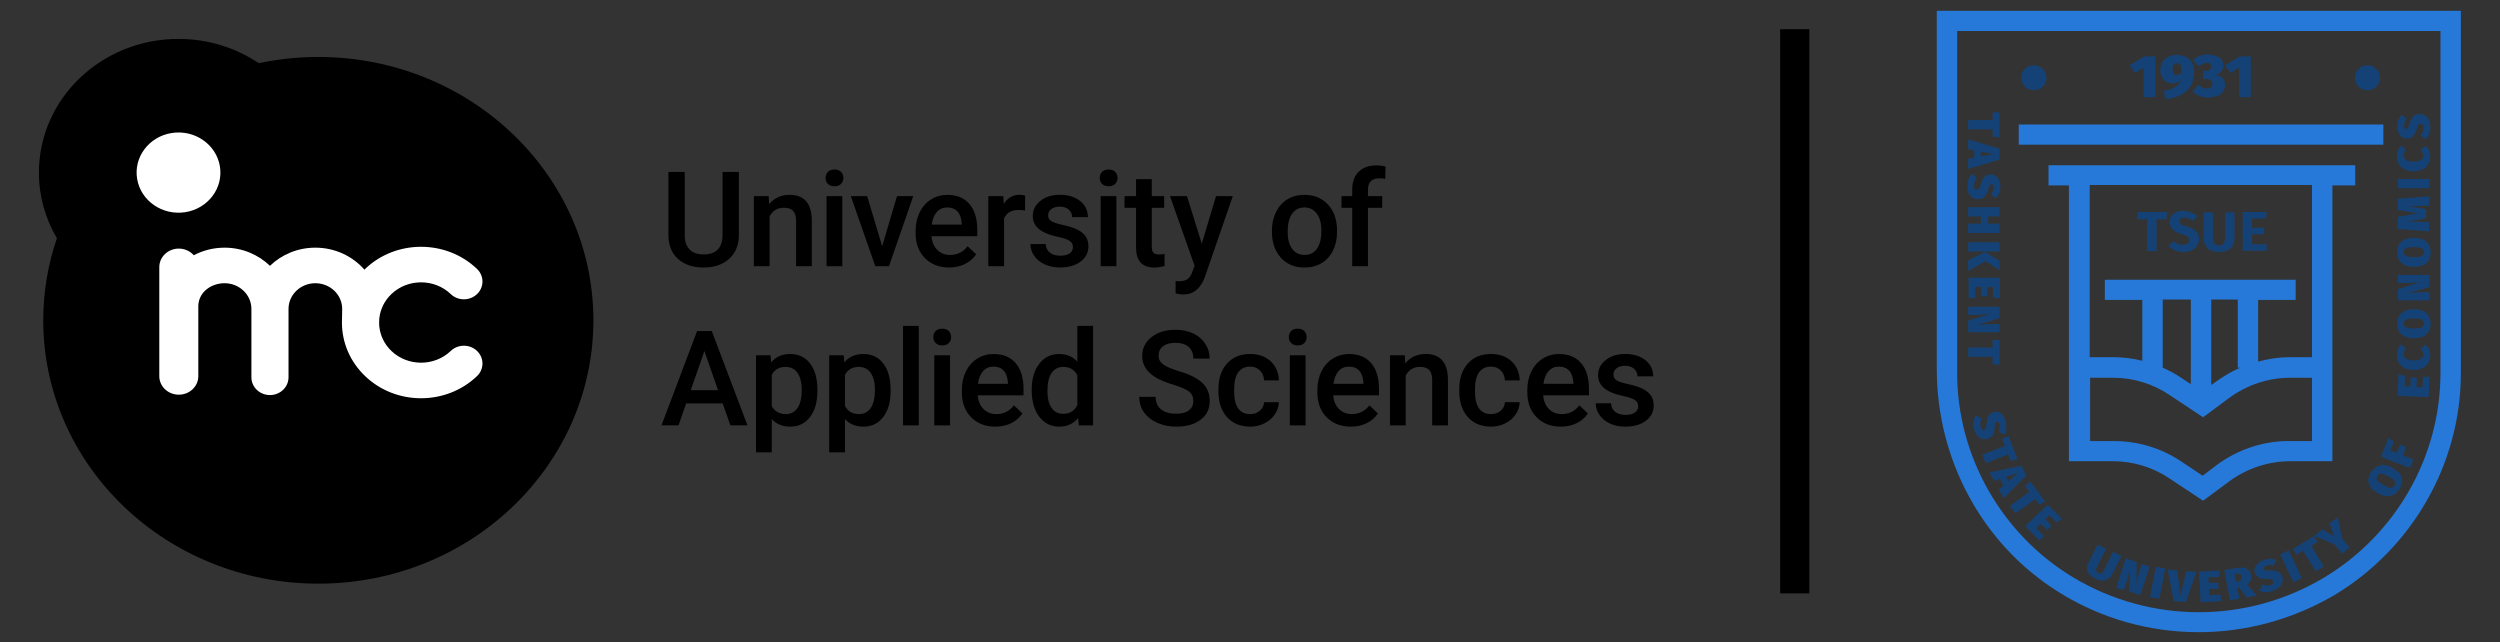 <svg width="257" height="66" viewBox="0 0 257 66" fill="none" xmlns="http://www.w3.org/2000/svg">
<rect x="0" y="0" width="257" height="66" fill="#333333" stroke="none"/>
<g clip-path="url(#clip0_78_16)">
<path d="M245.009 12.801H207.527V14.873H245.009V12.801Z" fill="#2679D9"/>
<path d="M210.839 16.987H210.588V19.06H210.839H212.684V45.63V47.413H217.212C219.308 47.413 221.321 48.034 223.04 49.195L226.478 51.475L229.161 49.485C230.964 48.159 233.186 47.413 235.408 47.413H239.768V45.63V19.06H241.865H242.116V16.987H241.865H210.839ZM227.903 47.785L226.436 48.905L224.256 47.454C222.159 46.045 219.77 45.34 217.254 45.34H214.864V38.832H217.212C219.308 38.832 221.321 39.454 223.04 40.615L226.478 42.894L229.161 40.905C230.964 39.578 233.186 38.832 235.408 38.832H237.672V45.34H235.408C232.725 45.298 230.041 46.21 227.903 47.785ZM225.22 30.791V39.495L224.214 38.832C223.627 38.418 222.956 38.086 222.327 37.796V30.791H225.22ZM227.316 30.791H230.041V37.796H230.293C229.454 38.169 228.658 38.625 227.903 39.164L227.316 39.578V30.791ZM237.672 36.718H235.408C234.276 36.718 233.186 36.884 232.138 37.174V30.832H235.995V28.759H216.374V30.832H220.231V37.091C219.267 36.842 218.26 36.718 217.212 36.718H214.822V19.018H237.672V36.718Z" fill="#2679D9"/>
<path d="M222.788 21.796L222.704 22.542H221.698V25.816H220.734V22.542H219.728V21.796H222.788ZM225.262 21.837C225.471 21.92 225.681 22.044 225.891 22.21L225.429 22.707C225.136 22.5 224.843 22.376 224.549 22.376C224.381 22.376 224.256 22.417 224.172 22.459C224.088 22.542 224.046 22.625 224.046 22.749C224.046 22.832 224.088 22.915 224.13 22.956C224.172 22.998 224.256 23.081 224.339 23.122C224.465 23.163 224.591 23.246 224.843 23.288C225.262 23.412 225.555 23.578 225.765 23.785C225.974 23.992 226.058 24.241 226.058 24.614C226.058 24.863 225.974 25.07 225.849 25.277C225.723 25.485 225.555 25.609 225.304 25.733C225.052 25.858 224.759 25.899 224.465 25.899C224.13 25.899 223.836 25.858 223.585 25.733C223.333 25.609 223.124 25.485 222.914 25.319L223.417 24.78C223.585 24.904 223.752 25.029 223.878 25.07C224.046 25.153 224.214 25.153 224.423 25.153C224.633 25.153 224.759 25.112 224.884 25.029C225.01 24.946 225.052 24.822 225.052 24.656C225.052 24.573 225.01 24.49 224.968 24.407C224.926 24.324 224.843 24.283 224.759 24.241C224.633 24.2 224.507 24.117 224.297 24.075C223.836 23.951 223.543 23.785 223.333 23.578C223.165 23.371 223.04 23.122 223.04 22.832C223.04 22.583 223.082 22.417 223.207 22.21C223.333 22.044 223.501 21.92 223.711 21.796C223.92 21.713 224.172 21.671 224.465 21.671C224.801 21.713 225.052 21.754 225.262 21.837ZM229.706 24.49C229.706 24.78 229.664 24.987 229.538 25.236C229.412 25.443 229.245 25.609 228.993 25.733C228.742 25.858 228.448 25.899 228.113 25.899C227.61 25.899 227.19 25.775 226.939 25.526C226.687 25.277 226.52 24.904 226.52 24.49V21.837H227.484V24.448C227.484 24.697 227.526 24.904 227.652 25.029C227.735 25.153 227.903 25.236 228.113 25.236C228.322 25.236 228.49 25.153 228.574 25.029C228.658 24.904 228.742 24.697 228.742 24.448V21.837H229.706V24.49ZM233.018 21.796L232.934 22.459H231.509V23.412H232.767V24.075H231.509V25.112H233.018V25.775H230.544V21.796H233.018Z" fill="#144276"/>
<path d="M226.017 64.988C221.028 64.988 215.997 63.62 211.595 60.843C203.712 55.91 199.101 47.164 199.101 37.962V1.111H252.975V38.376C252.975 47.661 247.986 56.366 239.978 61.174C235.66 63.703 230.838 64.988 226.017 64.988ZM201.197 3.184V38.376C201.197 46.915 205.809 54.998 213.188 59.392C221.112 64.117 230.964 64.117 238.888 59.392C246.309 54.956 250.879 46.915 250.879 38.376V3.184H201.197Z" fill="#2679D9"/>
<path d="M205.556 14.127L204.844 14.044V13.298H202.328V12.345H204.844V11.557H205.556V14.127Z" fill="#144276"/>
<path d="M202.328 16.324L202.957 16.2V15.454L202.328 15.329V14.335L205.556 15.288V16.407L202.328 17.36V16.324ZM203.628 15.578V16.075L204.886 15.827L203.628 15.578Z" fill="#144276"/>
<path d="M205.18 20.386L204.677 19.972C204.845 19.765 204.928 19.516 204.928 19.267C204.928 19.143 204.928 19.06 204.886 19.018C204.845 18.977 204.803 18.936 204.719 18.936C204.677 18.936 204.635 18.936 204.593 18.977C204.551 19.018 204.509 19.06 204.509 19.143C204.467 19.226 204.425 19.35 204.383 19.516C204.258 19.848 204.132 20.096 203.964 20.262C203.796 20.428 203.587 20.469 203.293 20.469C203.084 20.469 202.916 20.428 202.748 20.303C202.581 20.179 202.455 20.055 202.371 19.848C202.287 19.64 202.245 19.392 202.245 19.143C202.245 18.853 202.287 18.604 202.371 18.397C202.455 18.189 202.581 17.982 202.706 17.858L203.209 18.314C203 18.562 202.916 18.811 202.916 19.101C202.916 19.226 202.958 19.35 203 19.392C203.042 19.474 203.126 19.474 203.209 19.474C203.293 19.474 203.335 19.474 203.377 19.433C203.419 19.392 203.461 19.35 203.503 19.267C203.545 19.184 203.587 19.101 203.629 18.936C203.754 18.562 203.88 18.314 204.048 18.148C204.216 17.982 204.425 17.941 204.677 17.941C204.886 17.941 205.054 17.982 205.18 18.107C205.348 18.231 205.431 18.355 205.515 18.562C205.599 18.77 205.641 18.977 205.641 19.184C205.641 19.682 205.473 20.055 205.18 20.386Z" fill="#144276"/>
<path d="M202.328 22.998H203.628V22.252H202.328V21.298H205.556V22.252H204.382V22.998H205.556V23.951H202.328V22.998Z" fill="#144276"/>
<path d="M205.556 25.858H202.328V24.904H205.556V25.858ZM205.556 27.765L204.131 26.853L202.328 27.848V26.77L204.047 25.899L205.556 26.811V27.765Z" fill="#144276"/>
<path d="M205.556 30.666L204.886 30.583V29.505H204.299V30.459H203.67V29.505H203.041V30.625H202.37V28.552H205.598V30.666H205.556Z" fill="#144276"/>
<path d="M202.328 34.148V32.946L204.676 32.241H204.592C204.382 32.283 204.173 32.283 203.963 32.324C203.796 32.324 203.586 32.366 203.334 32.366H202.328V31.537H205.556V32.697L203.209 33.443H203.292C203.502 33.402 203.712 33.36 203.879 33.36C204.047 33.36 204.257 33.319 204.508 33.319H205.556V34.148H202.328Z" fill="#144276"/>
<path d="M205.556 37.505L204.844 37.422V36.676H202.328V35.723H204.844V34.935H205.556V37.505Z" fill="#144276"/>
<path d="M206.06 44.677L205.473 44.386C205.598 44.138 205.598 43.889 205.556 43.64C205.515 43.516 205.473 43.433 205.431 43.392C205.389 43.35 205.305 43.309 205.263 43.35C205.221 43.35 205.179 43.392 205.137 43.433C205.095 43.475 205.095 43.516 205.095 43.599C205.095 43.682 205.053 43.806 205.053 43.972C205.011 44.345 204.97 44.594 204.844 44.76C204.718 44.925 204.508 45.05 204.257 45.133C204.047 45.174 203.879 45.174 203.67 45.091C203.502 45.008 203.334 44.884 203.209 44.718C203.083 44.552 202.957 44.304 202.915 44.055C202.831 43.765 202.831 43.516 202.873 43.309C202.915 43.06 202.999 42.894 203.083 42.687L203.712 43.019C203.586 43.309 203.544 43.599 203.586 43.847C203.628 43.972 203.67 44.055 203.754 44.138C203.838 44.221 203.879 44.221 203.963 44.179C204.005 44.179 204.089 44.138 204.089 44.096C204.089 44.055 204.131 44.013 204.173 43.931C204.173 43.848 204.215 43.723 204.215 43.599C204.257 43.226 204.299 42.936 204.424 42.728C204.55 42.521 204.718 42.438 204.97 42.355C205.179 42.314 205.347 42.314 205.515 42.397C205.682 42.48 205.85 42.604 205.934 42.77C206.06 42.936 206.143 43.143 206.185 43.35C206.311 43.889 206.269 44.304 206.06 44.677Z" fill="#144276"/>
<path d="M207.402 47.205L206.689 47.371L206.437 46.708L204.131 47.62L203.796 46.749L206.102 45.837L205.808 45.091L206.479 44.842L207.402 47.205Z" fill="#144276"/>
<path d="M205.473 50.314L205.976 49.899L205.599 49.236L205.012 49.444L204.509 48.573L207.779 47.868L208.324 48.863L205.976 51.226L205.473 50.314ZM206.228 49.029L206.479 49.444L207.444 48.614L206.228 49.029Z" fill="#144276"/>
<path d="M210.252 51.557L209.623 51.889L209.204 51.309L207.191 52.76L206.604 52.014L208.617 50.563L208.156 49.941L208.743 49.526L210.252 51.557Z" fill="#144276"/>
<path d="M211.972 53.34L211.427 53.713L210.672 52.967L210.253 53.381L210.923 54.044L210.462 54.5L209.791 53.837L209.33 54.293L210.127 55.122L209.666 55.578L208.198 54.086L210.504 51.889L211.972 53.34Z" fill="#144276"/>
<path d="M217.129 59.06C217.045 59.267 216.877 59.433 216.71 59.516C216.542 59.599 216.332 59.682 216.123 59.682C215.913 59.682 215.661 59.641 215.368 59.475C214.949 59.267 214.697 59.019 214.613 58.77C214.487 58.48 214.529 58.19 214.697 57.858L215.619 55.993L216.5 56.407L215.577 58.273C215.494 58.438 215.452 58.563 215.494 58.687C215.536 58.812 215.578 58.853 215.703 58.936C215.829 58.977 215.913 59.019 216.039 58.936C216.123 58.895 216.206 58.77 216.29 58.604L217.213 56.739L218.093 57.154L217.129 59.06Z" fill="#144276"/>
<path d="M220.021 61.174L218.889 60.801L218.931 58.397V58.48C218.889 58.687 218.848 58.894 218.806 59.102C218.764 59.309 218.722 59.475 218.638 59.723L218.344 60.677L217.548 60.428L218.512 57.402L219.644 57.775V60.221V60.138C219.686 59.931 219.686 59.723 219.728 59.558C219.77 59.392 219.812 59.185 219.896 58.936L220.189 57.982L220.986 58.231L220.021 61.174Z" fill="#144276"/>
<path d="M222.579 58.438L221.992 61.547L221.027 61.382L221.614 58.273L222.579 58.438Z" fill="#144276"/>
<path d="M225.807 58.77L224.717 61.879L223.459 61.796L222.83 58.563L223.836 58.646L224.13 61.216L224.759 58.728L225.807 58.77Z" fill="#144276"/>
<path d="M228.197 58.646L228.113 59.309L227.023 59.35L227.065 59.931L228.029 59.889L228.071 60.511L227.107 60.552L227.149 61.174L228.281 61.133L228.323 61.796L226.226 61.92L226.059 58.77L228.197 58.646Z" fill="#144276"/>
<path d="M230.168 60.387L230 60.428L230.209 61.547L229.245 61.713L228.658 58.604L229.832 58.397C230.293 58.314 230.671 58.314 230.922 58.438C231.174 58.563 231.341 58.77 231.425 59.143C231.467 59.35 231.467 59.516 231.383 59.641C231.3 59.806 231.216 59.931 231.006 60.097L232.012 61.216L230.964 61.423L230.168 60.387ZM229.874 59.806L230.126 59.765C230.251 59.724 230.335 59.682 230.377 59.599C230.419 59.516 230.461 59.433 230.419 59.267C230.377 59.019 230.209 58.936 229.916 58.977L229.706 59.019L229.874 59.806Z" fill="#144276"/>
<path d="M233.982 57.568L233.731 58.148C233.479 58.065 233.228 58.065 232.976 58.148C232.85 58.19 232.808 58.231 232.766 58.273C232.724 58.314 232.724 58.397 232.724 58.48C232.724 58.521 232.766 58.563 232.808 58.604C232.85 58.646 232.892 58.646 232.976 58.646C233.06 58.646 233.186 58.646 233.353 58.646C233.731 58.646 233.982 58.687 234.192 58.77C234.402 58.894 234.527 59.06 234.611 59.309C234.695 59.516 234.695 59.682 234.611 59.889C234.527 60.096 234.443 60.221 234.276 60.387C234.108 60.552 233.898 60.635 233.647 60.76C233.395 60.843 233.102 60.884 232.892 60.884C232.641 60.884 232.431 60.801 232.263 60.718L232.557 60.096C232.85 60.221 233.144 60.221 233.395 60.138C233.521 60.096 233.605 60.055 233.647 59.972C233.689 59.889 233.689 59.806 233.689 59.723C233.689 59.682 233.647 59.599 233.605 59.599C233.563 59.558 233.521 59.558 233.437 59.516C233.353 59.516 233.228 59.516 233.102 59.516C232.724 59.516 232.431 59.475 232.221 59.392C232.012 59.267 231.886 59.102 231.802 58.894C231.718 58.687 231.718 58.521 231.802 58.355C231.886 58.19 231.97 58.024 232.138 57.9C232.305 57.775 232.473 57.651 232.724 57.568C233.186 57.402 233.605 57.402 233.982 57.568Z" fill="#144276"/>
<path d="M235.282 56.573L236.623 59.433L235.743 59.848L234.401 56.988L235.282 56.573Z" fill="#144276"/>
<path d="M237.923 55.081L238.217 55.744L237.588 56.117L238.888 58.231L238.049 58.729L236.749 56.614L236.079 57.029L235.701 56.449L237.923 55.081Z" fill="#144276"/>
<path d="M240.314 53.174L240.775 55.371L241.529 56.283L240.775 56.905L240.02 55.993L237.924 55.081L238.72 54.418L239.936 55.122L239.475 53.796L240.314 53.174Z" fill="#144276"/>
<path d="M244.716 47.827C245.093 47.744 245.512 47.827 245.974 48.117C246.267 48.283 246.519 48.49 246.686 48.697C246.854 48.905 246.938 49.153 246.938 49.444C246.938 49.692 246.854 49.982 246.686 50.231C246.435 50.645 246.141 50.894 245.722 50.977C245.345 51.06 244.883 50.977 244.422 50.687C244.129 50.521 243.877 50.314 243.71 50.107C243.542 49.899 243.458 49.651 243.458 49.361C243.458 49.112 243.542 48.822 243.71 48.573C244.045 48.158 244.338 47.91 244.716 47.827ZM244.38 49.361C244.464 49.526 244.674 49.651 245.009 49.858C245.345 50.024 245.596 50.148 245.764 50.148C245.932 50.148 246.057 50.065 246.183 49.941C246.267 49.775 246.267 49.609 246.183 49.485C246.099 49.319 245.89 49.195 245.554 48.987C245.219 48.822 244.967 48.697 244.8 48.697C244.632 48.697 244.506 48.78 244.38 48.905C244.296 49.07 244.296 49.236 244.38 49.361Z" fill="#144276"/>
<path d="M247.735 48.117L244.758 46.956L245.512 45.05L246.099 45.381L245.722 46.293L246.393 46.542L246.728 45.713L247.357 45.962L247.022 46.791L248.112 47.246L247.735 48.117Z" fill="#144276"/>
<path d="M246.56 38.5L247.231 38.625L247.189 39.702L247.776 39.744L247.818 38.79L248.447 38.832L248.405 39.785L249.034 39.827L249.076 38.708L249.747 38.749L249.663 40.822L246.477 40.697L246.56 38.5Z" fill="#144276"/>
<path d="M246.812 35.392L247.315 35.847C247.231 35.93 247.189 36.013 247.147 36.138C247.105 36.262 247.105 36.303 247.105 36.428C247.105 36.635 247.189 36.759 247.357 36.884C247.525 36.967 247.776 37.05 248.112 37.05C248.447 37.05 248.699 37.008 248.866 36.884C249.034 36.759 249.118 36.635 249.118 36.428C249.118 36.303 249.076 36.221 249.034 36.138C248.992 36.055 248.908 35.93 248.824 35.847L249.369 35.433C249.495 35.557 249.621 35.723 249.705 35.889C249.789 36.055 249.831 36.262 249.831 36.469C249.831 36.801 249.747 37.05 249.621 37.298C249.495 37.547 249.286 37.713 249.034 37.837C248.782 37.962 248.489 38.044 248.112 38.044C247.776 38.044 247.441 37.962 247.189 37.837C246.938 37.713 246.728 37.547 246.602 37.298C246.476 37.05 246.393 36.801 246.393 36.511C246.435 36.013 246.56 35.682 246.812 35.392Z" fill="#144276"/>
<path d="M246.896 32.158C247.189 31.91 247.608 31.785 248.154 31.785C248.489 31.785 248.782 31.827 249.076 31.951C249.327 32.075 249.537 32.241 249.663 32.449C249.789 32.656 249.872 32.946 249.872 33.278C249.872 33.775 249.705 34.148 249.411 34.397C249.118 34.645 248.699 34.77 248.154 34.77C247.818 34.77 247.525 34.728 247.231 34.604C246.98 34.48 246.77 34.314 246.644 34.106C246.518 33.899 246.435 33.609 246.435 33.278C246.435 32.78 246.602 32.407 246.896 32.158ZM247.357 33.651C247.525 33.733 247.776 33.775 248.154 33.775C248.531 33.775 248.782 33.733 248.95 33.651C249.118 33.568 249.202 33.443 249.202 33.278C249.202 33.112 249.118 32.946 248.95 32.863C248.782 32.78 248.531 32.739 248.154 32.739C247.776 32.739 247.525 32.78 247.357 32.863C247.189 32.946 247.105 33.07 247.105 33.236C247.105 33.402 247.189 33.609 247.357 33.651Z" fill="#144276"/>
<path d="M249.747 28.303V29.505L247.399 30.169H247.483C247.693 30.127 247.902 30.127 248.112 30.086C248.28 30.086 248.489 30.044 248.741 30.044H249.747V30.873H246.519V29.713L248.866 28.967H248.783C248.573 29.008 248.363 29.049 248.196 29.049C248.028 29.049 247.818 29.091 247.567 29.091H246.519V28.262H249.747V28.303Z" fill="#144276"/>
<path d="M246.896 24.822C247.189 24.573 247.608 24.448 248.154 24.448C248.489 24.448 248.782 24.49 249.076 24.614C249.327 24.739 249.537 24.904 249.663 25.112C249.789 25.319 249.872 25.609 249.872 25.941C249.872 26.438 249.705 26.811 249.411 27.06C249.118 27.309 248.699 27.433 248.154 27.433C247.818 27.433 247.525 27.392 247.231 27.267C246.98 27.143 246.77 26.977 246.644 26.77C246.518 26.562 246.435 26.272 246.435 25.941C246.435 25.443 246.602 25.07 246.896 24.822ZM247.357 26.314C247.525 26.397 247.776 26.438 248.154 26.438C248.531 26.438 248.782 26.397 248.95 26.314C249.118 26.231 249.202 26.107 249.202 25.941C249.202 25.775 249.118 25.609 248.95 25.526C248.782 25.443 248.531 25.402 248.154 25.402C247.776 25.402 247.525 25.443 247.357 25.526C247.189 25.609 247.105 25.733 247.105 25.899C247.105 26.065 247.189 26.231 247.357 26.314Z" fill="#144276"/>
<path d="M249.747 20.179V21.132L248.615 21.174C248.531 21.174 248.405 21.174 248.195 21.174C247.902 21.174 247.567 21.174 247.273 21.132L249.411 21.505V22.417L247.273 22.832C247.692 22.79 248.07 22.79 248.363 22.79H248.573L249.705 22.832V23.785L246.477 23.536V22.293L248.573 21.92L246.477 21.588V20.428L249.747 20.179Z" fill="#144276"/>
<path d="M246.519 18.397H249.747V19.35H246.519V18.397Z" fill="#144276"/>
<path d="M246.812 14.956L247.315 15.412C247.231 15.495 247.189 15.578 247.147 15.702C247.105 15.827 247.105 15.868 247.105 15.992C247.105 16.2 247.189 16.324 247.357 16.448C247.525 16.531 247.776 16.614 248.112 16.614C248.447 16.614 248.699 16.573 248.866 16.448C249.034 16.324 249.118 16.2 249.118 15.992C249.118 15.868 249.076 15.785 249.034 15.702C248.992 15.619 248.908 15.495 248.824 15.412L249.369 14.998C249.495 15.122 249.621 15.288 249.705 15.454C249.789 15.62 249.831 15.827 249.831 16.034C249.831 16.366 249.747 16.614 249.621 16.863C249.495 17.112 249.286 17.277 249.034 17.402C248.782 17.526 248.489 17.609 248.112 17.609C247.776 17.609 247.441 17.526 247.189 17.402C246.938 17.277 246.728 17.112 246.602 16.863C246.476 16.614 246.393 16.366 246.393 16.075C246.435 15.619 246.56 15.246 246.812 14.956Z" fill="#144276"/>
<path d="M246.896 11.806L247.399 12.22C247.231 12.428 247.147 12.676 247.147 12.925C247.147 13.049 247.147 13.132 247.189 13.174C247.231 13.215 247.273 13.257 247.357 13.257C247.399 13.257 247.441 13.257 247.483 13.215C247.525 13.174 247.567 13.132 247.567 13.049C247.609 12.966 247.65 12.842 247.692 12.676C247.818 12.345 247.944 12.096 248.112 11.93C248.279 11.764 248.489 11.723 248.782 11.723C248.992 11.723 249.16 11.764 249.328 11.889C249.495 12.013 249.621 12.137 249.705 12.345C249.789 12.552 249.831 12.801 249.831 13.049C249.831 13.339 249.789 13.588 249.705 13.795C249.621 14.003 249.495 14.21 249.369 14.334L248.866 13.878C249.076 13.63 249.16 13.381 249.16 13.091C249.16 12.966 249.118 12.842 249.076 12.801C249.034 12.759 248.95 12.718 248.866 12.718C248.782 12.718 248.741 12.718 248.699 12.759C248.657 12.801 248.615 12.842 248.573 12.925C248.531 13.008 248.489 13.091 248.447 13.257C248.321 13.63 248.196 13.878 248.028 14.044C247.86 14.21 247.65 14.251 247.399 14.251C247.189 14.251 247.022 14.21 246.896 14.086C246.728 13.961 246.644 13.837 246.56 13.63C246.477 13.422 246.435 13.215 246.435 13.008C246.435 12.511 246.602 12.096 246.896 11.806Z" fill="#144276"/>
<path d="M221.573 5.754V9.982H220.357V6.956L219.477 7.495L218.932 6.707L220.441 5.795H221.573V5.754Z" fill="#144276"/>
<path d="M224.758 5.878C225.01 6.003 225.22 6.21 225.345 6.459C225.471 6.707 225.555 6.998 225.555 7.288C225.555 7.868 225.471 8.324 225.262 8.738C225.052 9.112 224.758 9.443 224.297 9.692C223.878 9.941 223.333 10.106 222.662 10.189L222.411 9.36C222.788 9.277 223.081 9.194 223.291 9.112C223.501 9.029 223.71 8.904 223.836 8.78C223.962 8.656 224.088 8.49 224.171 8.241C224.046 8.365 223.92 8.448 223.794 8.49C223.668 8.531 223.501 8.573 223.333 8.573C223.123 8.573 222.914 8.531 222.704 8.407C222.494 8.283 222.369 8.117 222.243 7.909C222.117 7.702 222.075 7.453 222.075 7.163C222.075 6.873 222.159 6.624 222.285 6.376C222.452 6.169 222.62 5.961 222.914 5.837C223.207 5.713 223.459 5.63 223.794 5.63C224.171 5.671 224.507 5.754 224.758 5.878ZM224.004 7.661C224.088 7.619 224.171 7.536 224.255 7.453C224.255 7.205 224.255 7.039 224.213 6.873C224.171 6.749 224.13 6.624 224.088 6.583C224.004 6.542 223.92 6.5 223.794 6.5C223.668 6.5 223.543 6.542 223.459 6.666C223.375 6.749 223.333 6.915 223.333 7.08C223.333 7.495 223.459 7.702 223.752 7.702C223.836 7.744 223.92 7.702 224.004 7.661Z" fill="#144276"/>
<path d="M227.903 5.795C228.113 5.878 228.322 6.003 228.406 6.168C228.532 6.334 228.574 6.5 228.574 6.707C228.574 6.956 228.49 7.163 228.364 7.329C228.239 7.495 228.029 7.619 227.736 7.702C228.029 7.743 228.281 7.826 228.448 7.992C228.616 8.158 228.742 8.407 228.742 8.738C228.742 8.987 228.658 9.194 228.532 9.402C228.406 9.609 228.197 9.775 227.945 9.857C227.694 9.94 227.358 10.023 226.981 10.023C226.31 10.023 225.765 9.816 225.388 9.36L226.017 8.738C226.184 8.863 226.31 8.987 226.436 9.028C226.562 9.07 226.687 9.111 226.855 9.111C227.023 9.111 227.149 9.07 227.274 8.987C227.358 8.904 227.442 8.78 227.442 8.614C227.442 8.448 227.4 8.324 227.274 8.241C227.19 8.158 227.023 8.117 226.813 8.117H226.436L226.562 7.288H226.813C226.981 7.288 227.107 7.246 227.19 7.163C227.274 7.08 227.316 6.997 227.316 6.832C227.316 6.707 227.274 6.624 227.19 6.541C227.107 6.458 226.981 6.458 226.855 6.458C226.562 6.458 226.31 6.583 226.058 6.832L225.43 6.21C225.849 5.795 226.394 5.588 227.023 5.588C227.4 5.671 227.694 5.712 227.903 5.795Z" fill="#144276"/>
<path d="M231.384 5.754V9.982H230.168V6.956L229.287 7.495L228.742 6.707L230.251 5.795H231.384V5.754Z" fill="#144276"/>
<path d="M209.079 9.277C209.797 9.277 210.379 8.702 210.379 7.992C210.379 7.283 209.797 6.707 209.079 6.707C208.361 6.707 207.779 7.283 207.779 7.992C207.779 8.702 208.361 9.277 209.079 9.277Z" fill="#144276"/>
<path d="M243.374 9.277C244.092 9.277 244.674 8.702 244.674 7.992C244.674 7.283 244.092 6.707 243.374 6.707C242.656 6.707 242.074 7.283 242.074 7.992C242.074 8.702 242.656 9.277 243.374 9.277Z" fill="#144276"/>
</g>
<rect x="183" y="3" width="3" height="58" fill="black"/>
<path d="M32.724 5.856C30.62 5.856 28.571 6.078 26.599 6.495C24.265 4.923 21.422 4 18.352 4C10.425 4 4 10.152 4 17.74C4 20.195 4.673 22.497 5.85 24.491C4.941 27.146 4.447 29.982 4.447 32.928C4.447 47.879 17.107 60 32.724 60C48.34 60 61 47.879 61 32.928C61 17.976 48.34 5.856 32.724 5.856Z" fill="black"/>
<path d="M46.338 36.076C44.655 37.687 41.918 37.687 40.235 36.076C39.502 35.375 39.089 34.482 38.994 33.566C38.994 33.566 38.967 33.412 38.976 33.111C38.985 32.832 38.994 32.725 38.994 32.725C39.095 31.784 39.526 30.911 40.234 30.233C41.916 28.622 44.655 28.622 46.338 30.233C47.084 30.948 48.293 30.948 49.039 30.233C49.785 29.519 49.785 28.361 49.039 27.647C45.866 24.611 40.706 24.611 37.534 27.647C37.509 27.671 37.486 27.696 37.462 27.72C36.254 26.339 34.443 25.46 32.419 25.46C30.596 25.46 28.945 26.175 27.752 27.326C26.559 26.175 24.909 25.46 23.086 25.46C21.938 25.46 20.859 25.743 19.92 26.24C19.552 25.823 19 25.556 18.381 25.556C17.273 25.556 16.376 26.408 16.376 27.459V38.671C16.376 39.722 17.273 40.574 18.381 40.574C19.489 40.574 20.386 39.722 20.386 38.671V31.408C20.448 29.978 21.759 29.115 23.086 29.115C24.607 29.115 25.844 30.299 25.844 31.756V38.786C25.844 39.795 26.698 40.613 27.752 40.613C28.806 40.613 29.66 39.795 29.66 38.786V31.756C29.66 30.299 30.898 29.115 32.419 29.115C33.94 29.115 35.177 30.299 35.177 31.756C35.177 31.756 35.151 32.954 35.151 33.155C35.151 35.236 35.996 37.192 37.534 38.663C39.12 40.181 41.202 40.94 43.285 40.94C45.369 40.94 47.452 40.181 49.038 38.663C49.784 37.948 49.784 36.791 49.038 36.076C48.293 35.362 47.084 35.362 46.338 36.076Z" fill="white"/>
<path d="M19.041 21.813C21.39 21.448 22.984 19.329 22.603 17.081C22.222 14.833 20.009 13.306 17.661 13.671C15.313 14.036 13.718 16.154 14.099 18.402C14.48 20.651 16.693 22.177 19.041 21.813Z" fill="white"/>
<path d="M75.955 17.673V24.15C75.955 25.18 75.626 25.996 74.967 26.598C74.307 27.199 73.431 27.501 72.334 27.501C71.225 27.501 70.342 27.203 69.692 26.611C69.039 26.019 68.713 25.196 68.713 24.143V17.673H70.391V24.157C70.391 24.805 70.557 25.299 70.885 25.641C71.214 25.983 71.697 26.153 72.336 26.153C73.632 26.153 74.281 25.469 74.281 24.103V17.673H75.955Z" fill="black"/>
<path d="M79.019 20.163L79.066 20.994C79.598 20.35 80.298 20.029 81.163 20.029C82.663 20.029 83.427 20.887 83.454 22.606V27.366H81.836V22.7C81.836 22.244 81.737 21.904 81.538 21.685C81.342 21.466 81.018 21.356 80.571 21.356C79.918 21.356 79.433 21.651 79.113 22.241V27.366H77.495V20.163H79.019Z" fill="black"/>
<path d="M84.87 18.292C84.87 18.044 84.948 17.836 85.107 17.673C85.266 17.51 85.489 17.427 85.782 17.427C86.075 17.427 86.301 17.51 86.462 17.673C86.62 17.836 86.701 18.044 86.701 18.292C86.701 18.535 86.62 18.739 86.462 18.902C86.303 19.065 86.075 19.146 85.782 19.146C85.489 19.146 85.263 19.065 85.107 18.902C84.948 18.739 84.87 18.535 84.87 18.292ZM86.587 27.366H84.969V20.163H86.587V27.366Z" fill="black"/>
<path d="M90.687 25.315L92.211 20.163H93.883L91.386 27.366H89.981L87.464 20.163H89.142L90.687 25.315Z" fill="black"/>
<path d="M97.571 27.498C96.545 27.498 95.715 27.176 95.078 26.53C94.441 25.884 94.124 25.024 94.124 23.951V23.752C94.124 23.032 94.263 22.391 94.54 21.826C94.817 21.26 95.206 20.82 95.709 20.505C96.209 20.189 96.77 20.033 97.387 20.033C98.368 20.033 99.126 20.346 99.66 20.972C100.195 21.598 100.463 22.483 100.463 23.627V24.28H95.756C95.805 24.874 96.004 25.346 96.352 25.69C96.701 26.037 97.139 26.209 97.667 26.209C98.409 26.209 99.012 25.909 99.477 25.31L100.349 26.142C100.061 26.573 99.676 26.906 99.193 27.143C98.71 27.38 98.17 27.498 97.571 27.498ZM97.378 21.327C96.934 21.327 96.576 21.484 96.303 21.792C96.031 22.103 95.856 22.536 95.78 23.091H98.862V22.97C98.827 22.429 98.684 22.02 98.429 21.741C98.176 21.466 97.825 21.327 97.378 21.327Z" fill="black"/>
<path d="M105.376 21.64C105.163 21.604 104.942 21.587 104.716 21.587C103.974 21.587 103.476 21.87 103.219 22.438V27.364H101.601V20.16H103.145L103.185 20.965C103.576 20.339 104.117 20.026 104.81 20.026C105.04 20.026 105.233 20.058 105.382 20.12L105.376 21.64Z" fill="black"/>
<path d="M110.297 25.409C110.297 25.12 110.179 24.901 109.942 24.749C109.705 24.599 109.309 24.465 108.759 24.349C108.21 24.233 107.749 24.088 107.38 23.909C106.573 23.518 106.169 22.952 106.169 22.21C106.169 21.589 106.43 21.07 106.953 20.652C107.476 20.234 108.142 20.026 108.952 20.026C109.812 20.026 110.507 20.239 111.039 20.666C111.571 21.093 111.835 21.645 111.835 22.324H110.217C110.217 22.013 110.1 21.754 109.87 21.549C109.64 21.343 109.334 21.24 108.952 21.24C108.596 21.24 108.308 21.323 108.082 21.486C107.859 21.649 107.747 21.87 107.747 22.145C107.747 22.393 107.852 22.588 108.06 22.724C108.268 22.863 108.69 23.001 109.325 23.14C109.96 23.279 110.458 23.446 110.82 23.638C111.182 23.831 111.45 24.063 111.625 24.334C111.799 24.604 111.889 24.933 111.889 25.319C111.889 25.967 111.62 26.493 111.084 26.893C110.547 27.295 109.843 27.496 108.974 27.496C108.384 27.496 107.859 27.389 107.396 27.177C106.933 26.964 106.576 26.671 106.316 26.298C106.059 25.925 105.93 25.525 105.93 25.093H107.501C107.523 25.476 107.666 25.768 107.935 25.976C108.201 26.182 108.554 26.285 108.994 26.285C109.421 26.285 109.745 26.204 109.966 26.041C110.188 25.882 110.297 25.67 110.297 25.409Z" fill="black"/>
<path d="M113.051 18.292C113.051 18.044 113.129 17.836 113.288 17.673C113.446 17.51 113.67 17.427 113.963 17.427C114.256 17.427 114.481 17.51 114.642 17.673C114.801 17.836 114.881 18.044 114.881 18.292C114.881 18.535 114.801 18.739 114.642 18.902C114.483 19.065 114.256 19.146 113.963 19.146C113.67 19.146 113.444 19.065 113.288 18.902C113.129 18.739 113.051 18.535 113.051 18.292ZM114.767 27.366H113.149V20.163H114.767V27.366Z" fill="black"/>
<path d="M118.404 18.413V20.163H119.676V21.361H118.404V25.382C118.404 25.657 118.458 25.856 118.568 25.979C118.677 26.101 118.872 26.162 119.151 26.162C119.336 26.162 119.526 26.139 119.716 26.095V27.346C119.348 27.449 118.992 27.501 118.65 27.501C117.408 27.501 116.786 26.814 116.786 25.444V21.363H115.602V20.165H116.786V18.415H118.404V18.413Z" fill="black"/>
<path d="M123.544 25.049L125.008 20.163H126.732L123.868 28.457C123.428 29.669 122.684 30.274 121.631 30.274C121.396 30.274 121.137 30.234 120.853 30.154V28.895L121.16 28.915C121.569 28.915 121.875 28.842 122.083 28.692C122.288 28.544 122.451 28.294 122.572 27.943L122.805 27.324L120.274 20.16H122.018L123.544 25.049Z" fill="black"/>
<path d="M130.753 23.699C130.753 22.992 130.892 22.358 131.173 21.792C131.453 21.227 131.846 20.791 132.351 20.487C132.856 20.183 133.437 20.031 134.094 20.031C135.067 20.031 135.856 20.344 136.461 20.97C137.067 21.595 137.393 22.425 137.443 23.459L137.449 23.839C137.449 24.55 137.313 25.185 137.04 25.744C136.768 26.302 136.377 26.736 135.869 27.042C135.362 27.349 134.774 27.503 134.108 27.503C133.091 27.503 132.277 27.165 131.667 26.488C131.057 25.811 130.753 24.91 130.753 23.781V23.699ZM132.371 23.837C132.371 24.579 132.523 25.158 132.832 25.578C133.138 25.998 133.565 26.206 134.11 26.206C134.655 26.206 135.08 25.994 135.384 25.567C135.688 25.14 135.84 24.517 135.84 23.696C135.84 22.968 135.684 22.391 135.371 21.966C135.058 21.54 134.633 21.327 134.097 21.327C133.569 21.327 133.149 21.537 132.838 21.955C132.528 22.375 132.371 23.003 132.371 23.837Z" fill="black"/>
<path d="M139.007 27.366V21.361H137.907V20.163H139.007V19.503C139.007 18.705 139.228 18.088 139.673 17.653C140.118 17.217 140.739 17 141.537 17C141.821 17 142.123 17.04 142.442 17.121L142.402 18.386C142.225 18.35 142.018 18.332 141.783 18.332C141.01 18.332 140.625 18.73 140.625 19.523V20.163H142.089V21.361H140.625V27.366H139.007Z" fill="black"/>
<path d="M74.292 41.47H70.537L69.75 43.727H68L71.661 34.034H73.172L76.84 43.727H75.083L74.292 41.47ZM71.008 40.111H73.818L72.412 36.09L71.008 40.111Z" fill="black"/>
<path d="M84.031 40.198C84.031 41.311 83.778 42.201 83.271 42.865C82.766 43.529 82.086 43.859 81.235 43.859C80.446 43.859 79.813 43.6 79.337 43.082V46.497H77.719V36.524H79.21L79.277 37.257C79.751 36.68 80.396 36.392 81.215 36.392C82.093 36.392 82.781 36.718 83.282 37.373C83.78 38.028 84.031 38.935 84.031 40.1V40.198ZM82.419 40.06C82.419 39.34 82.276 38.77 81.99 38.35C81.704 37.927 81.295 37.717 80.761 37.717C80.099 37.717 79.625 37.99 79.337 38.535V41.732C79.63 42.29 80.11 42.57 80.774 42.57C81.288 42.57 81.691 42.362 81.983 41.946C82.274 41.53 82.419 40.902 82.419 40.06Z" fill="black"/>
<path d="M91.556 40.198C91.556 41.311 91.304 42.201 90.796 42.865C90.291 43.529 89.612 43.859 88.76 43.859C87.971 43.859 87.338 43.6 86.862 43.082V46.497H85.244V36.524H86.735L86.802 37.257C87.276 36.68 87.922 36.392 88.74 36.392C89.618 36.392 90.307 36.718 90.807 37.373C91.306 38.028 91.556 38.935 91.556 40.1V40.198ZM89.945 40.06C89.945 39.34 89.802 38.77 89.516 38.35C89.229 37.927 88.82 37.717 88.286 37.717C87.624 37.717 87.151 37.99 86.862 38.535V41.732C87.155 42.29 87.636 42.57 88.3 42.57C88.814 42.57 89.216 42.362 89.509 41.946C89.799 41.53 89.945 40.902 89.945 40.06Z" fill="black"/>
<path d="M94.448 43.728H92.83V33.502H94.448V43.728Z" fill="black"/>
<path d="M95.947 34.653C95.947 34.405 96.025 34.197 96.184 34.034C96.343 33.871 96.566 33.788 96.859 33.788C97.152 33.788 97.378 33.871 97.539 34.034C97.7 34.197 97.778 34.405 97.778 34.653C97.778 34.897 97.697 35.1 97.539 35.263C97.38 35.426 97.152 35.507 96.859 35.507C96.566 35.507 96.341 35.426 96.184 35.263C96.025 35.1 95.947 34.897 95.947 34.653ZM97.664 43.728H96.046V36.524H97.664V43.728Z" fill="black"/>
<path d="M102.325 43.859C101.3 43.859 100.47 43.538 99.833 42.892C99.196 42.246 98.879 41.385 98.879 40.312V40.113C98.879 39.394 99.017 38.752 99.295 38.187C99.572 37.621 99.961 37.181 100.464 36.866C100.964 36.551 101.525 36.394 102.142 36.394C103.123 36.394 103.881 36.707 104.415 37.333C104.95 37.959 105.218 38.844 105.218 39.988V40.641H100.511C100.56 41.235 100.759 41.707 101.107 42.051C101.456 42.398 101.894 42.57 102.422 42.57C103.164 42.57 103.767 42.27 104.232 41.671L105.104 42.503C104.815 42.934 104.431 43.267 103.948 43.504C103.465 43.741 102.924 43.859 102.325 43.859ZM102.131 37.688C101.686 37.688 101.329 37.845 101.056 38.155C100.783 38.466 100.609 38.9 100.533 39.454H103.615V39.333C103.579 38.792 103.436 38.383 103.182 38.104C102.927 37.825 102.58 37.688 102.131 37.688Z" fill="black"/>
<path d="M106.058 40.073C106.058 38.965 106.315 38.073 106.831 37.4C107.345 36.727 108.036 36.392 108.901 36.392C109.665 36.392 110.282 36.658 110.751 37.19V33.502H112.37V43.728H110.906L110.825 42.981C110.34 43.567 109.696 43.859 108.887 43.859C108.045 43.859 107.361 43.52 106.84 42.84C106.319 42.163 106.058 41.24 106.058 40.073ZM107.676 40.212C107.676 40.945 107.817 41.515 108.098 41.926C108.38 42.337 108.78 42.541 109.301 42.541C109.962 42.541 110.445 42.246 110.751 41.656V38.58C110.454 38.004 109.976 37.715 109.314 37.715C108.791 37.715 108.387 37.923 108.103 38.339C107.819 38.752 107.676 39.378 107.676 40.212Z" fill="black"/>
<path d="M122.676 41.231C122.676 40.804 122.526 40.475 122.227 40.245C121.927 40.015 121.386 39.783 120.606 39.546C119.826 39.309 119.205 39.05 118.742 38.761C117.859 38.207 117.417 37.483 117.417 36.591C117.417 35.809 117.734 35.167 118.371 34.66C119.008 34.152 119.835 33.9 120.852 33.9C121.527 33.9 122.128 34.025 122.656 34.273C123.183 34.521 123.599 34.877 123.901 35.335C124.203 35.793 124.355 36.303 124.355 36.861H122.676C122.676 36.356 122.517 35.958 122.2 35.672C121.882 35.386 121.429 35.243 120.839 35.243C120.289 35.243 119.862 35.362 119.558 35.596C119.254 35.831 119.102 36.16 119.102 36.582C119.102 36.937 119.265 37.232 119.594 37.471C119.922 37.708 120.463 37.941 121.219 38.164C121.974 38.388 122.58 38.643 123.036 38.931C123.492 39.217 123.827 39.546 124.042 39.917C124.256 40.288 124.361 40.721 124.361 41.218C124.361 42.025 124.053 42.668 123.431 43.144C122.812 43.62 121.972 43.859 120.912 43.859C120.211 43.859 119.567 43.73 118.979 43.471C118.391 43.211 117.933 42.852 117.607 42.395C117.28 41.94 117.117 41.405 117.117 40.797H118.802C118.802 41.347 118.984 41.774 119.348 42.076C119.712 42.378 120.233 42.53 120.912 42.53C121.498 42.53 121.938 42.411 122.233 42.174C122.528 41.935 122.676 41.622 122.676 41.231Z" fill="black"/>
<path d="M128.514 42.57C128.919 42.57 129.254 42.451 129.52 42.217C129.786 41.982 129.929 41.691 129.947 41.345H131.471C131.453 41.794 131.315 42.212 131.051 42.599C130.789 42.988 130.434 43.294 129.985 43.52C129.535 43.745 129.053 43.859 128.534 43.859C127.526 43.859 126.728 43.533 126.138 42.88C125.548 42.228 125.253 41.327 125.253 40.178V40.011C125.253 38.915 125.546 38.037 126.131 37.378C126.717 36.718 127.517 36.39 128.527 36.39C129.383 36.39 130.081 36.64 130.622 37.138C131.16 37.637 131.444 38.294 131.471 39.105H129.947C129.929 38.692 129.788 38.352 129.524 38.086C129.261 37.82 128.923 37.686 128.516 37.686C127.993 37.686 127.589 37.876 127.305 38.256C127.021 38.636 126.876 39.21 126.871 39.984V40.243C126.871 41.025 127.012 41.606 127.294 41.991C127.573 42.377 127.98 42.57 128.514 42.57Z" fill="black"/>
<path d="M132.492 34.653C132.492 34.405 132.57 34.197 132.729 34.034C132.888 33.871 133.111 33.788 133.404 33.788C133.697 33.788 133.923 33.871 134.084 34.034C134.245 34.197 134.323 34.405 134.323 34.653C134.323 34.897 134.242 35.1 134.084 35.263C133.925 35.426 133.697 35.507 133.404 35.507C133.111 35.507 132.886 35.426 132.729 35.263C132.573 35.1 132.492 34.897 132.492 34.653ZM134.211 43.728H132.593V36.524H134.211V43.728Z" fill="black"/>
<path d="M138.869 43.859C137.843 43.859 137.014 43.538 136.377 42.892C135.74 42.246 135.423 41.385 135.423 40.312V40.113C135.423 39.394 135.561 38.752 135.839 38.187C136.116 37.621 136.505 37.181 137.008 36.866C137.508 36.551 138.069 36.394 138.686 36.394C139.667 36.394 140.425 36.707 140.959 37.333C141.493 37.959 141.762 38.844 141.762 39.988V40.641H137.054C137.104 41.235 137.303 41.707 137.651 42.051C138 42.398 138.438 42.57 138.966 42.57C139.708 42.57 140.311 42.27 140.776 41.671L141.648 42.503C141.359 42.934 140.975 43.267 140.492 43.504C140.009 43.741 139.468 43.859 138.869 43.859ZM138.677 37.688C138.232 37.688 137.875 37.845 137.602 38.155C137.329 38.466 137.155 38.9 137.079 39.454H140.161V39.333C140.126 38.792 139.983 38.383 139.728 38.104C139.473 37.825 139.126 37.688 138.677 37.688Z" fill="black"/>
<path d="M144.413 36.524L144.46 37.355C144.992 36.712 145.692 36.39 146.557 36.39C148.056 36.39 148.821 37.248 148.848 38.967V43.728H147.229V39.061C147.229 38.602 147.131 38.265 146.932 38.046C146.735 37.827 146.411 37.717 145.964 37.717C145.312 37.717 144.827 38.012 144.507 38.602V43.728H142.889V36.524H144.413Z" fill="black"/>
<path d="M153.272 42.57C153.676 42.57 154.012 42.451 154.278 42.217C154.544 41.982 154.687 41.691 154.705 41.345H156.229C156.211 41.794 156.072 42.212 155.809 42.599C155.547 42.988 155.192 43.294 154.742 43.52C154.293 43.745 153.81 43.859 153.292 43.859C152.284 43.859 151.486 43.533 150.896 42.88C150.306 42.228 150.011 41.327 150.011 40.178V40.011C150.011 38.915 150.304 38.037 150.889 37.378C151.475 36.718 152.275 36.39 153.285 36.39C154.141 36.39 154.839 36.64 155.38 37.138C155.918 37.637 156.202 38.294 156.229 39.105H154.705C154.687 38.692 154.546 38.352 154.282 38.086C154.018 37.82 153.681 37.686 153.274 37.686C152.751 37.686 152.346 37.876 152.063 38.256C151.779 38.636 151.633 39.21 151.629 39.984V40.243C151.629 41.025 151.77 41.606 152.051 41.991C152.333 42.377 152.74 42.57 153.272 42.57Z" fill="black"/>
<path d="M160.453 43.859C159.427 43.859 158.598 43.538 157.961 42.892C157.324 42.246 157.007 41.385 157.007 40.312V40.113C157.007 39.394 157.145 38.752 157.423 38.187C157.7 37.621 158.089 37.181 158.592 36.866C159.092 36.551 159.653 36.394 160.27 36.394C161.251 36.394 162.009 36.707 162.543 37.333C163.077 37.959 163.346 38.844 163.346 39.988V40.641H158.638C158.688 41.235 158.887 41.707 159.235 42.051C159.584 42.398 160.022 42.57 160.55 42.57C161.292 42.57 161.895 42.27 162.36 41.671L163.232 42.503C162.943 42.934 162.559 43.267 162.076 43.504C161.593 43.741 161.052 43.859 160.453 43.859ZM160.261 37.688C159.816 37.688 159.459 37.845 159.186 38.155C158.913 38.466 158.739 38.9 158.663 39.454H161.745V39.333C161.71 38.792 161.566 38.383 161.312 38.104C161.057 37.825 160.71 37.688 160.261 37.688Z" fill="black"/>
<path d="M168.408 41.77C168.408 41.481 168.29 41.262 168.053 41.11C167.816 40.958 167.421 40.826 166.871 40.71C166.321 40.594 165.86 40.449 165.492 40.27C164.685 39.879 164.28 39.313 164.28 38.573C164.28 37.952 164.542 37.433 165.065 37.016C165.588 36.597 166.254 36.39 167.063 36.39C167.923 36.39 168.619 36.602 169.151 37.029C169.682 37.456 169.946 38.008 169.946 38.687H168.328C168.328 38.377 168.212 38.117 167.982 37.912C167.751 37.706 167.445 37.603 167.063 37.603C166.708 37.603 166.419 37.686 166.193 37.849C165.97 38.015 165.858 38.234 165.858 38.508C165.858 38.757 165.963 38.951 166.171 39.087C166.379 39.226 166.801 39.365 167.436 39.503C168.071 39.642 168.569 39.809 168.931 40.002C169.294 40.194 169.562 40.426 169.736 40.697C169.91 40.967 170 41.296 170 41.682C170 42.331 169.732 42.856 169.195 43.256C168.659 43.658 167.955 43.859 167.085 43.859C166.495 43.859 165.97 43.752 165.507 43.54C165.045 43.328 164.687 43.035 164.428 42.661C164.171 42.288 164.041 41.888 164.041 41.457H165.612C165.635 41.839 165.778 42.132 166.046 42.34C166.312 42.545 166.665 42.648 167.105 42.648C167.532 42.648 167.856 42.568 168.078 42.404C168.297 42.243 168.408 42.031 168.408 41.77Z" fill="black"/>
<defs>
<clipPath id="clip0_78_16">
<rect width="54" height="64" fill="white" transform="translate(199 1)"/>
</clipPath>
</defs>
</svg>
